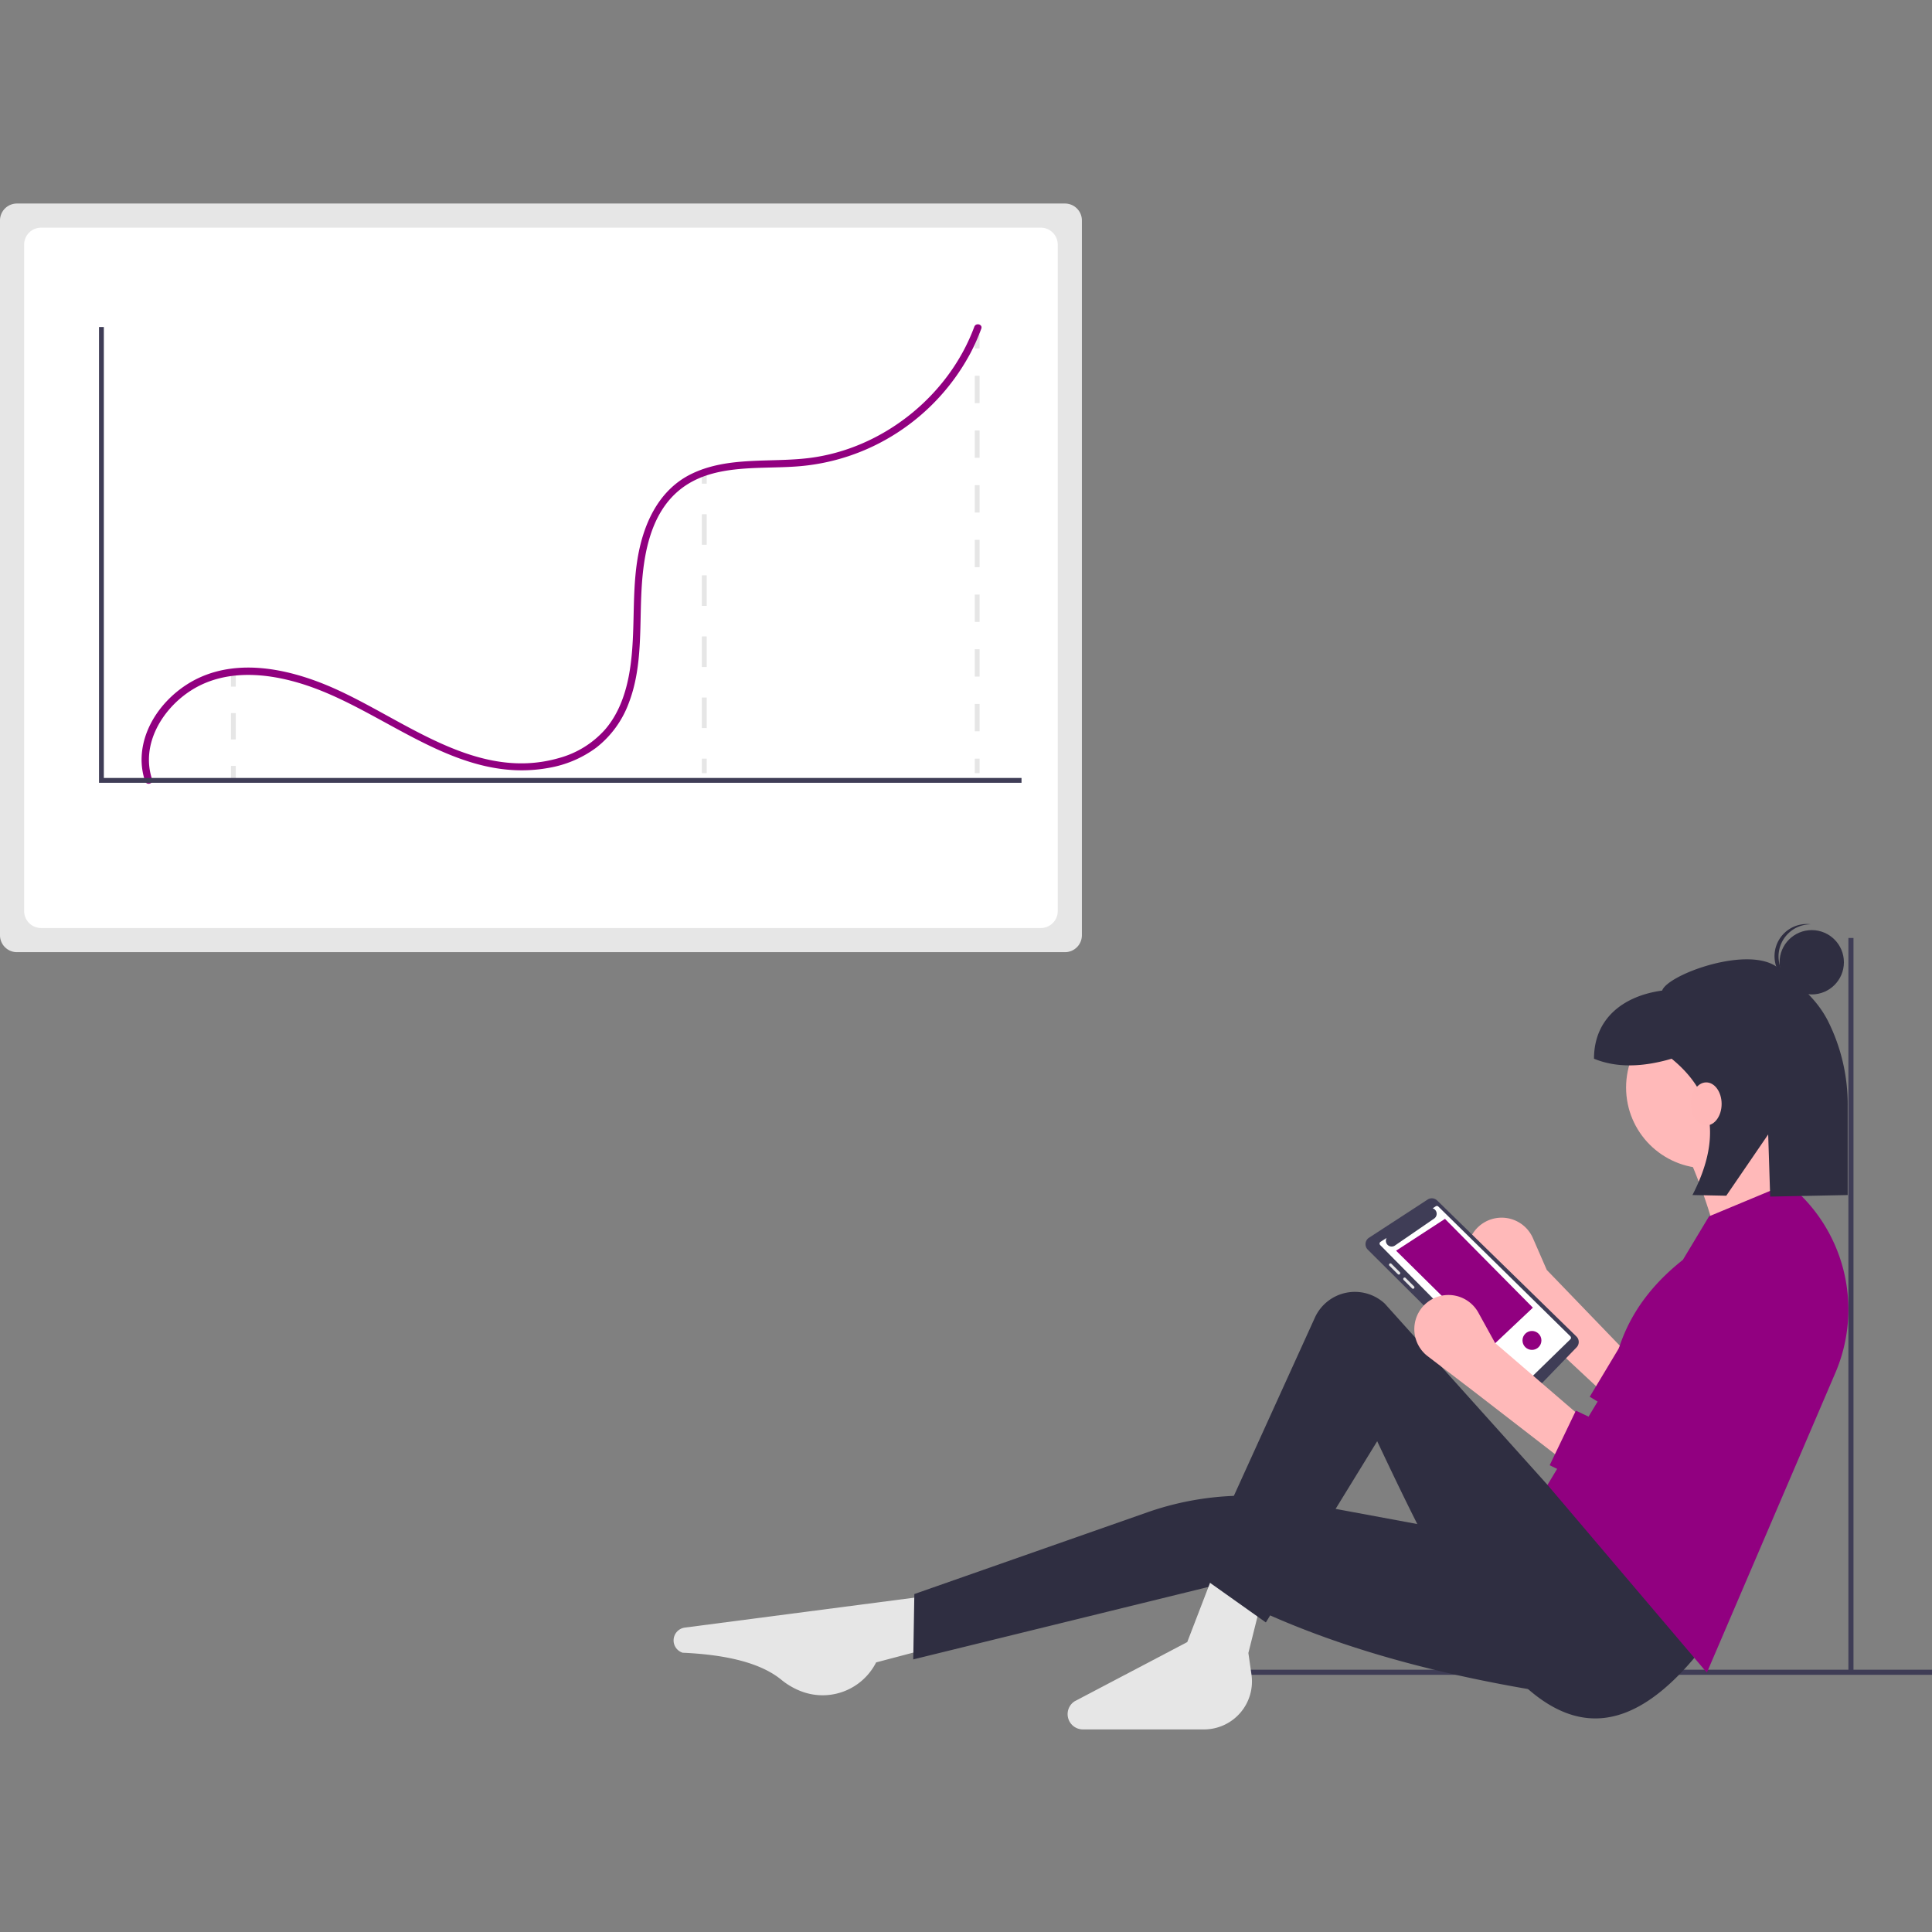 <?xml version="1.0" encoding="UTF-8" standalone="no"?>
<svg
   width="556.013"
   height="556.013"
   viewBox="0 0 556.013 556.013"
   version="1.1"
   id="svg641"
   sodipodi:docname="timeline-trial.svg"
   inkscape:version="1.2.2 (732a01da63, 2022-12-09)"
   xml:space="preserve"
   xmlns:inkscape="http://www.inkscape.org/namespaces/inkscape"
   xmlns:sodipodi="http://sodipodi.sourceforge.net/DTD/sodipodi-0.dtd"
   xmlns="http://www.w3.org/2000/svg"
   xmlns:svg="http://www.w3.org/2000/svg"><rect x="0" y="0" width="556.013" height="556.013" fill="#808080" stroke="none"/><defs
     id="defs645" /><sodipodi:namedview
     id="namedview643"
     pagecolor="#ffffff"
     bordercolor="#666666"
     borderopacity="1.0"
     inkscape:showpageshadow="2"
     inkscape:pageopacity="0.0"
     inkscape:pagecheckerboard="0"
     inkscape:deskcolor="#d1d1d1"
     showgrid="false"
     inkscape:zoom="0.57073066"
     inkscape:cx="-233.91069"
     inkscape:cy="31.538519"
     inkscape:window-width="1920"
     inkscape:window-height="1017"
     inkscape:window-x="1912"
     inkscape:window-y="-8"
     inkscape:window-maximized="1"
     inkscape:current-layer="svg641" /><g
     id="g429"
     transform="matrix(0.695,0,0,0.695,-2.4328938e-7,58.574)"><path
       d="M 866.141,628.928 829.393,594.622 811.968,578.549 a 14.138,14.138 0 0 1 2.694,-22.737 v 0 a 14.138,14.138 0 0 1 19.852,6.696 l 5.732,13.151 35.595,36.922 z"
       transform="translate(-199.743,-134.075)"
       fill="#ffb9b9"
       id="path312" /><path
       d="m 870.944,606.676 -12.904,21.495 52.387,32.135 c 46.184,-33.197 55.327,-44.001 44.011,-96.88 l -9,-9 -43.517,70.581 z"
       transform="translate(-199.743,-134.075)"
       fill="#910080"
       id="path314" /><path
       d="m 794.867,546.914 a 3.173,3.173 0 0 0 -3.971,-0.391 l -24.259,15.801 a 3.191,3.191 0 0 0 -0.51,4.935 l 61.694,61.427 a 3.191,3.191 0 0 0 4.547,-0.044 l 20.218,-20.925 a 3.198,3.198 0 0 0 -0.065,-4.5 z"
       transform="translate(-199.743,-134.075)"
       fill="#3f3d56"
       id="path316" /><path
       d="m 771.416,564.015 2.511,-1.601 a 2.392,2.392 0 0 0 3.443,3.141 l 16.246,-11.169 a 2.391,2.391 0 0 0 -0.632,-4.25 l 1.293,-0.825 a 0.87,0.87 0 0 1 1.087,0.122 l 54.654,53.71 a 0.87,0.87 0 0 1 -0.022,1.245 l -19.849,19.34 a 0.87,0.87 0 0 1 -1.211,-0.017 l -57.666,-58.346 a 0.87,0.87 0 0 1 0.146,-1.35 z"
       transform="translate(-199.743,-134.075)"
       fill="#ffffff"
       id="path318" /><polygon
       points="634.751,457.208 617.985,473.016 578.106,433.616 598.345,420.442 "
       fill="#910080"
       id="polygon320" /><path
       d="m 779.399,577.414 a 0.581,0.581 0 0 0 0,-0.821 l -3.487,-3.487 a 0.594,0.594 0 0 0 -0.821,0 0.581,0.581 0 0 0 0,0.821 l 3.487,3.487 a 0.594,0.594 0 0 0 0.821,0 z"
       transform="translate(-199.743,-134.075)"
       fill="#e6e6e6"
       id="path322" /><path
       d="m 785.274,582.468 -3.487,-3.487 a 0.58,0.58 0 0 0 -0.821,0.821 l 3.487,3.487 a 0.58,0.58 0 1 0 0.821,-0.821 z"
       transform="translate(-199.743,-134.075)"
       fill="#e6e6e6"
       id="path324" /><circle
       cx="634.364"
       cy="470.777"
       r="3.917"
       fill="#910080"
       id="circle326" /><polygon
       points="800.132,609.239 496.394,609.239 496.394,607.133 800.514,607.133 "
       fill="#3f3d56"
       id="polygon328" /><polygon
       points="765.401,607.864 765.401,304.126 767.507,304.126 767.507,608.245 "
       fill="#3f3d56"
       id="polygon330" /><path
       d="m 582.428,732.927 -19.896,5.253 v 0 a 24.825,24.825 0 0 1 -31.638,11.721 l -0.435,-0.18 a 29.7,29.7 0 0 1 -7.302,-4.458 c -8.357,-6.774 -22.279,-10.27 -40.742,-11.093 a 5.35,5.35 0 0 1 -3.738,-5.385 v 0 a 5.35,5.35 0 0 1 4.65,-5.023 l 99.553,-12.985 z"
       transform="translate(-199.743,-134.075)"
       fill="#e6e6e6"
       id="path332" /><path
       d="m 840.542,750.556 c -52.051,-8.347 -99.47,-21.859 -139.228,-43.91 l -123.406,30.287 0.452,-27.06 96.461,-33.833 a 122.587,122.587 0 0 1 50.754,-6.486 l 114.967,21.334 z"
       transform="translate(-199.743,-134.075)"
       fill="#2f2e41"
       id="path334" /><path
       d="m 642.1,761.415 v 0 a 6.328,6.328 0 0 1 2.601,-7.117 l 46.668,-24.536 11.301,-29.382 19.438,12.205 -5.424,21.698 1.283,8.979 A 19.856,19.856 0 0 1 698.31,765.925 h -50.148 a 6.329,6.329 0 0 1 -6.062,-4.51 z"
       transform="translate(-199.743,-134.075)"
       fill="#e6e6e6"
       id="path336" /><path
       d="m 903.375,733.831 c -56.358,70.069 -95.135,-6.25 -133.351,-87.243 L 723.916,721.626 695.89,701.736 744.217,595.416 a 18.201,18.201 0 0 1 28.94,-5.819 l 67.385,75.071 12.657,-0.904 z"
       transform="translate(-199.743,-134.075)"
       fill="#2f2e41"
       id="path338" /><circle
       cx="706.796"
       cy="366.052"
       r="33.451"
       fill="#ffb9b9"
       id="circle340" /><path
       d="m 949.031,559.796 -37.067,8.137 A 223.875,223.875 0 0 0 896.595,523.633 l 34.355,-12.657 A 237.741,237.741 0 0 0 949.031,559.796 Z"
       transform="translate(-199.743,-134.075)"
       fill="#ffb9b9"
       id="path342" /><path
       d="M 906.539,742.419 840.542,664.669 867.416,619.999 c 2.829,-20.095 13.207,-35.889 29.178,-48.499 l 10.849,-18.033 32.547,-13.561 v 0 a 66.605,66.605 0 0 1 19.757,78.362 z"
       transform="translate(-199.743,-134.075)"
       fill="#910080"
       id="path344" /><path
       d="m 849.583,656.532 -39.779,-30.739 -18.845,-14.382 a 14.138,14.138 0 0 1 0.568,-22.889 v 0 a 14.138,14.138 0 0 1 20.388,4.821 l 6.93,12.561 38.875,33.451 z"
       transform="translate(-199.743,-134.075)"
       fill="#ffb9b9"
       id="path346" /><path
       d="m 852.295,633.93 -10.849,22.602 55.149,27.122 c 42.896,-37.349 66.814,-73.165 50.628,-124.762 l -20.794,5.424 -41.587,84.983 z"
       transform="translate(-199.743,-134.075)"
       fill="#910080"
       id="path348" /><circle
       cx="750.223"
       cy="314.183"
       r="13.318"
       fill="#2f2e41"
       id="circle350" /><path
       d="m 936.242,444.997 a 13.308,13.308 0 0 1 13.312,-12.448 c -0.275,-0.035 -0.548,-0.077 -0.828,-0.095 a 13.318,13.318 0 0 0 -1.709,26.582 c 0.28,0.018 0.556,0.011 0.833,0.011 a 13.308,13.308 0 0 1 -11.609,-14.05 z"
       transform="translate(-199.743,-134.075)"
       fill="#2f2e41"
       id="path352" /><path
       d="m 936.167,450.684 c -11.878,-9.853 -45.947,2.67 -48.145,9.294 -16.062,2.189 -28.223,11.56 -28.223,28.223 v 9e-5 c 9.55,3.912 20.41,3.43 32.151,0 18.715,15.252 19.998,34.425 8.616,56.447 l 14.003,0.28 17.357,-25.367 0.83,25.731 32.097,-0.644 v -36.874 a 77.095,77.095 0 0 0 -8.232,-35.32 c -5.002,-9.717 -12.764,-15.391 -20.454,-21.77 z"
       transform="translate(-199.743,-134.075)"
       fill="#2f2e41"
       id="path354" /><ellipse
       cx="706.535"
       cy="372.842"
       rx="6.369"
       ry="8.916"
       fill="#ffb8b8"
       id="ellipse356" /><path
       d="m 206.743,134.075 a 7.008,7.008 0 0 0 -7,7 v 296 a 7.008,7.008 0 0 0 7,7 h 434 a 7.008,7.008 0 0 0 7,-7 v -296 a 7.008,7.008 0 0 0 -7,-7 z"
       transform="translate(-199.743,-134.075)"
       fill="#e6e6e6"
       id="path358" /><path
       d="m 216.743,144.075 a 7.008,7.008 0 0 0 -7,7 v 276 a 7.008,7.008 0 0 0 7,7 h 414 a 7.008,7.008 0 0 0 7,-7 V 151.075 a 7.008,7.008 0 0 0 -7,-7 z"
       transform="translate(-199.743,-134.075)"
       fill="#ffffff"
       id="path360" /><rect
       x="95.637"
       y="194.059"
       width="2"
       height="6"
       fill="#e6e6e6"
       id="rect362" /><rect
       x="95.637"
       y="210.994"
       width="2"
       height="10.935"
       fill="#e6e6e6"
       id="rect364" /><rect
       x="95.637"
       y="232.864"
       width="2"
       height="6"
       fill="#e6e6e6"
       id="rect366" /><rect
       x="290.637"
       y="110"
       width="2"
       height="6"
       fill="#e6e6e6"
       id="rect368" /><path
       d="m 492.38,351.287 h -2 v -12.652 h 2 z m 0,-25.303 h -2 v -12.651 h 2 z m 0,-25.303 h -2 V 288.029 h 2 z m 0,-25.303 h -2 v -12.651 h 2 z"
       transform="translate(-199.743,-134.075)"
       fill="#e6e6e6"
       id="path370" /><rect
       x="290.637"
       y="229.864"
       width="2"
       height="6"
       fill="#e6e6e6"
       id="rect372" /><rect
       x="403.637"
       y="54"
       width="2"
       height="6"
       fill="#e6e6e6"
       id="rect374" /><path
       d="m 605.38,352.614 h -2 v -11.324 h 2 z m 0,-22.648 h -2 v -11.324 h 2 z m 0,-22.648 h -2 V 295.993 h 2 z m 0,-22.648 h -2 v -11.324 h 2 z m 0,-22.649 h -2 V 250.696 h 2 z m 0,-22.648 h -2 v -11.324 h 2 z m 0,-22.648 h -2 v -11.324 h 2 z"
       transform="translate(-199.743,-134.075)"
       fill="#e6e6e6"
       id="path376" /><rect
       x="403.637"
       y="229.864"
       width="2"
       height="6"
       fill="#e6e6e6"
       id="rect378" /><path
       d="m 262.732,372.522 c -4.813,-14.422 4.222,-29.305 16.299,-36.93 15.369,-9.703 34.886,-6.815 51.054,-0.8 31.832,11.843 60.347,39.529 96.707,33.002 a 46.179,46.179 0 0 0 19.922,-8.457 41.702,41.702 0 0 0 13.408,-18.442 c 5.774,-15.044 4.397,-31.456 5.295,-47.219 0.831,-14.605 3.734,-31.212 15.732,-40.993 13.145,-10.715 31.774,-8.636 47.585,-9.673 a 88.089,88.089 0 0 0 42.696,-14.113 89.383,89.383 0 0 0 30.253,-33.041 85.149,85.149 0 0 0 4.4,-9.956 c 0.67,-1.814 -2.228,-2.596 -2.893,-0.798 -10.615,28.728 -38.074,50.647 -68.525,54.369 -16.061,1.963 -33.446,-0.758 -48.475,6.501 -14.151,6.835 -20.432,21.644 -22.638,36.414 -2.37,15.862 -0.4,32.082 -3.536,47.853 -1.563,7.862 -4.466,15.597 -9.784,21.716 a 39.334,39.334 0 0 1 -18.945,11.714 c -35.66,10.308 -66.114,-17.882 -96.936,-30.42 -16.041,-6.525 -35.241,-10.379 -51.694,-3.009 -12.814,5.74 -23.706,18.622 -24.269,33.058 a 28.232,28.232 0 0 0 1.452,10.02 c 0.608,1.822 3.506,1.041 2.893,-0.798 z"
       transform="translate(-199.743,-134.075)"
       fill="#910080"
       id="path380" /><path
       d="M 241.743,325.951"
       transform="translate(-199.743,-134.075)"
       fill="none"
       stroke="#ffffff"
       stroke-miterlimit="10"
       stroke-width="2"
       stroke-dasharray="12"
       id="path382" /><polygon
       points="41,51.136 43,51.136 43,237.864 423,237.864 423,239.864 41,239.864 "
       fill="#3f3d56"
       id="polygon384" /></g></svg>
